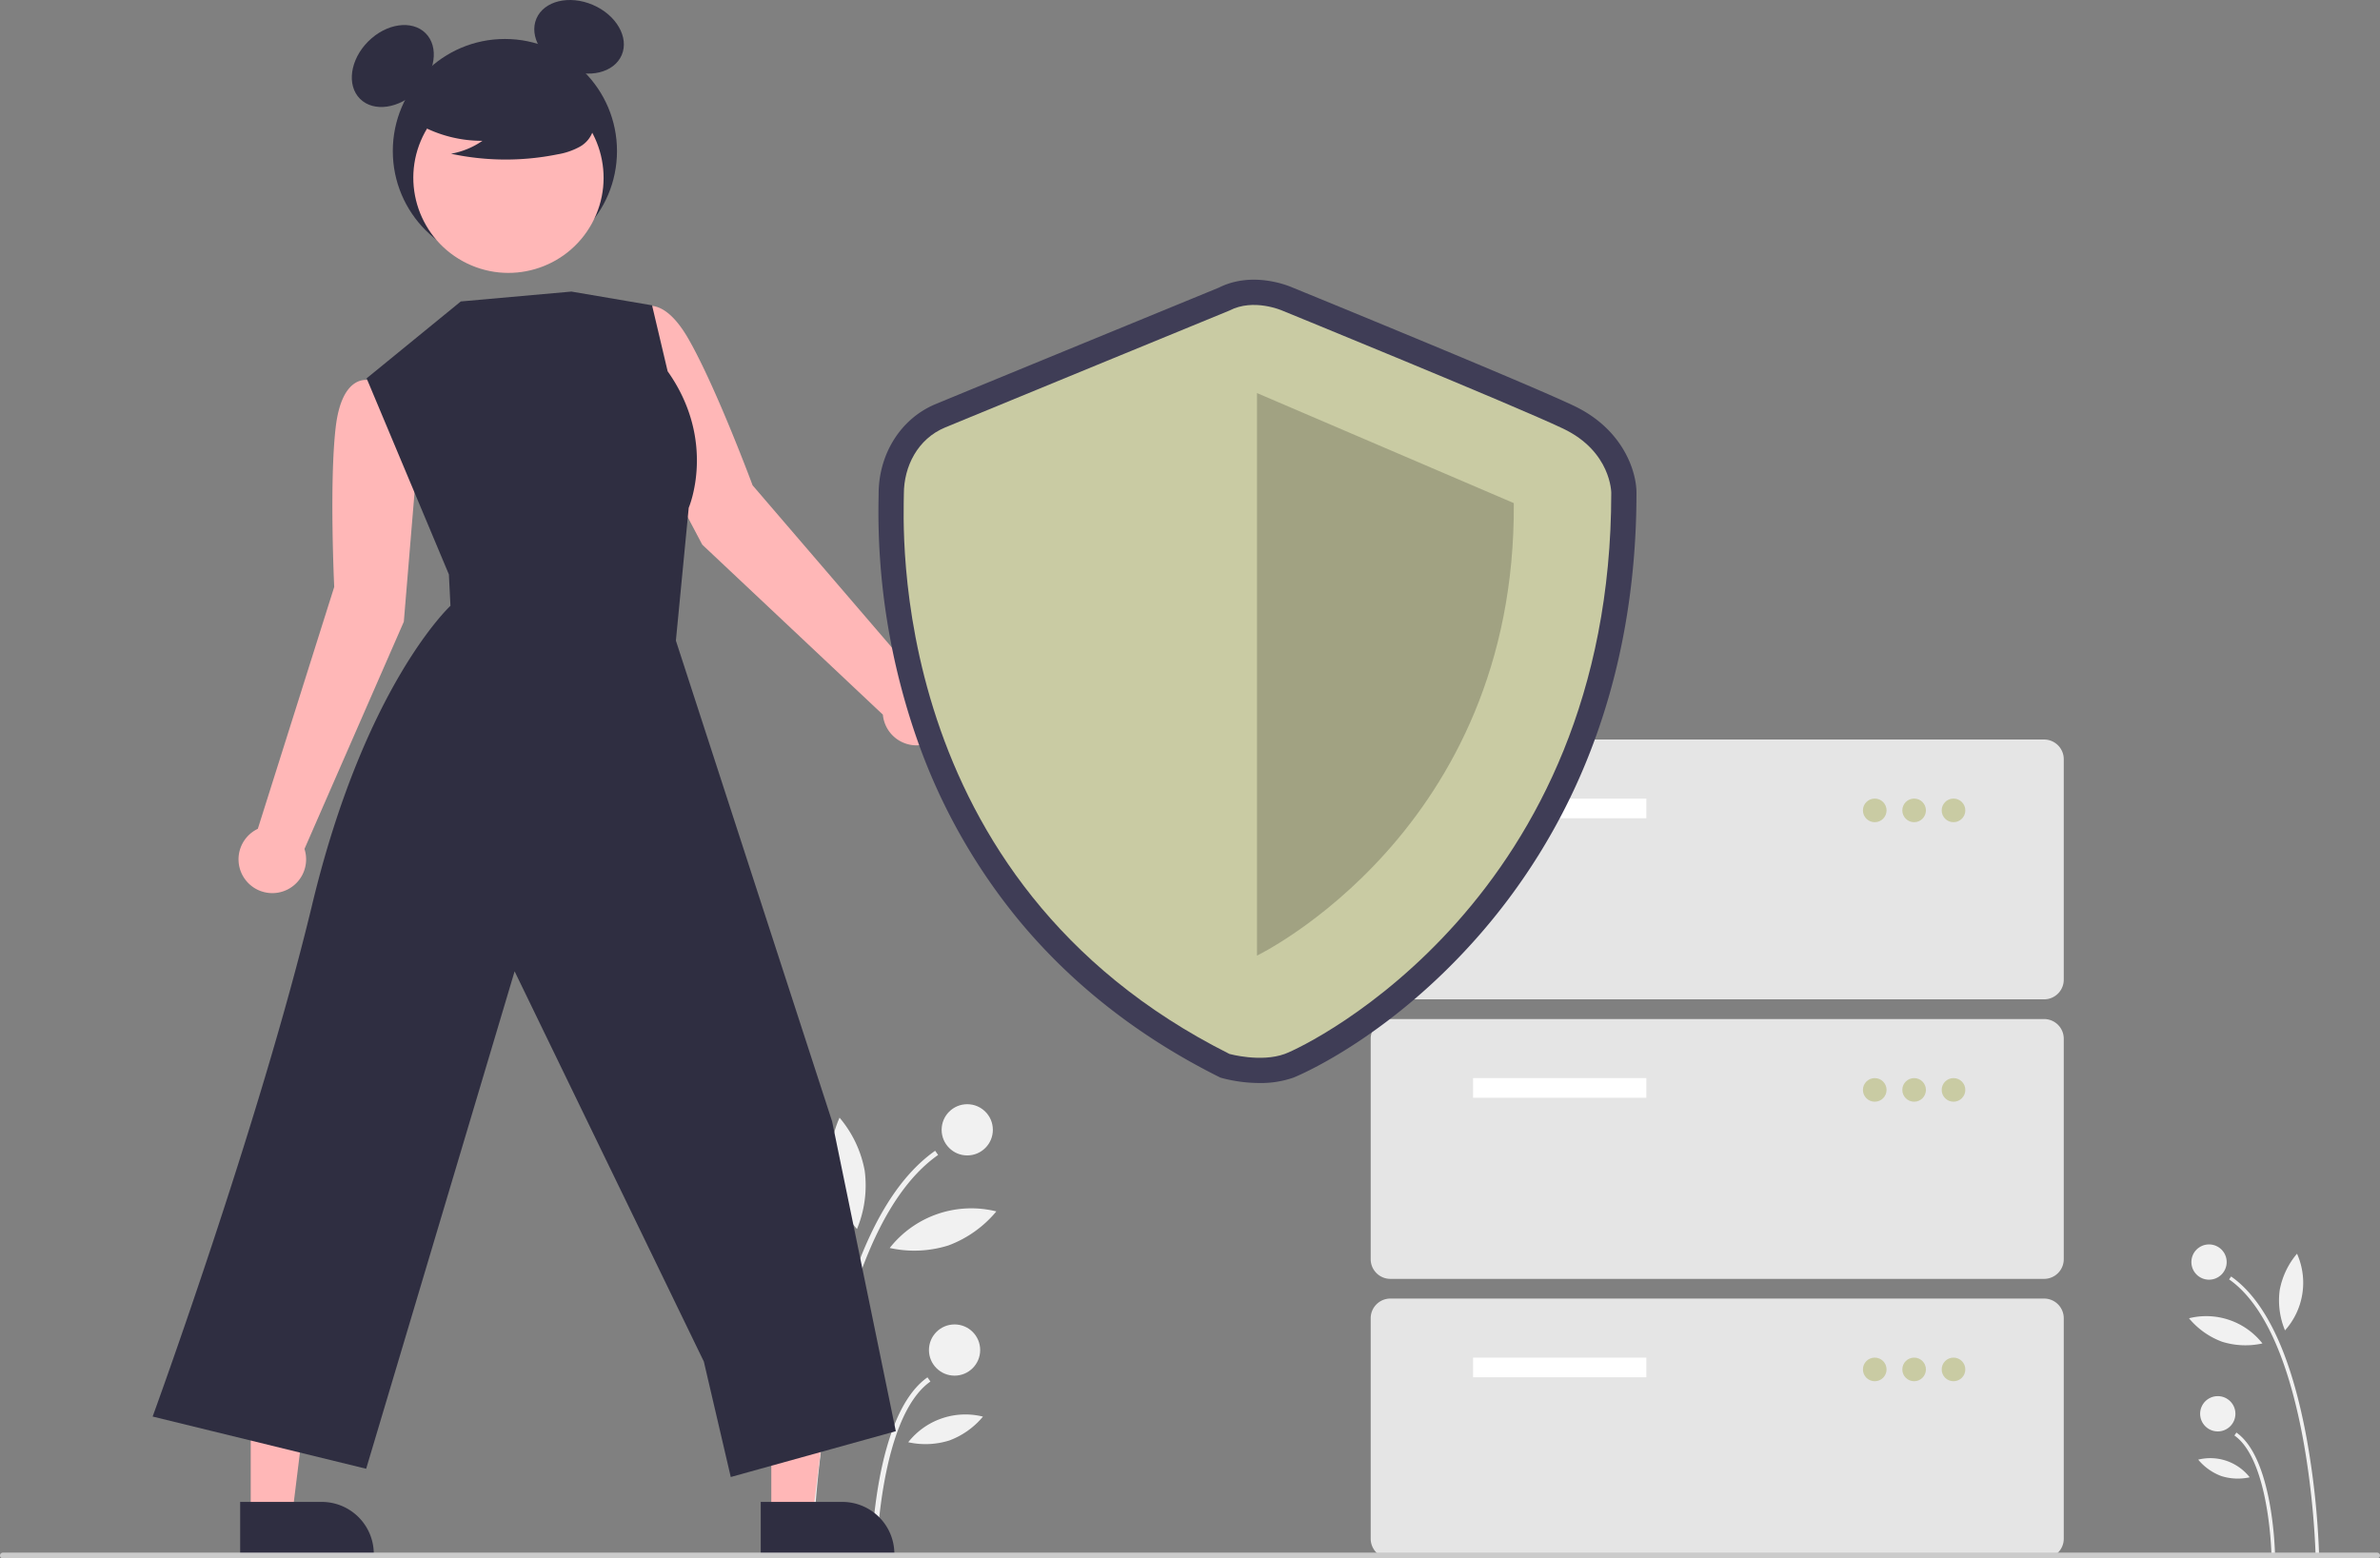 <svg xmlns="http://www.w3.org/2000/svg" viewBox="0 0 826 541">
  <rect x="0" y="0" width="826" height="541" fill="#808080" stroke="none"/>
  <path fill="#f1f1f1" d="m803.637 539.805 1.225-.024a284 284 0 0 0-4.348-40.598c-5.297-28.713-14.105-47.57-26.178-56.047l-.704 1.002c28.205 19.803 29.991 94.91 30.005 95.667M788.326 539.512l1.225-.024c-.027-1.356-.792-33.326-13.378-42.163l-.703 1.003c12.078 8.48 12.85 40.858 12.856 41.184"/>
  <circle cx="766.664" cy="438.125" r="6.125" fill="#f1f1f1"/>
  <circle cx="769.697" cy="490.796" r="6.125" fill="#f1f1f1"/>
  <path fill="#f1f1f1" d="M791.18 447.92a27.2 27.2 0 0 0 1.85 13.928 24.79 24.79 0 0 0 4.168-26.624 27.2 27.2 0 0 0-6.017 12.697M771.161 465.776a27.2 27.2 0 0 0 14.037.606 24.79 24.79 0 0 0-25.49-8.743 27.2 27.2 0 0 0 11.453 8.137M770.935 512.422a19.07 19.07 0 0 0 9.839.425 17.38 17.38 0 0 0-17.867-6.129 19.07 19.07 0 0 0 8.028 5.704M282.026 539.805l-1.778-.035a412 412 0 0 1 6.311-58.927c7.688-41.675 20.473-69.046 37.997-81.35l1.021 1.455c-40.938 28.743-43.53 137.759-43.551 138.857M304.25 539.38l-1.778-.035c.038-1.969 1.15-48.372 19.418-61.198l1.02 1.455c-17.53 12.308-18.651 59.305-18.66 59.778"/>
  <circle cx="335.692" cy="392.219" r="8.89" fill="#f1f1f1"/>
  <circle cx="331.29" cy="468.67" r="8.89" fill="#f1f1f1"/>
  <path fill="#f1f1f1" d="M300.106 406.438a39.5 39.5 0 0 1-2.683 20.216 35.99 35.99 0 0 1-6.05-38.644 39.5 39.5 0 0 1 8.733 18.428M329.164 432.355a39.5 39.5 0 0 1-20.374.88 35.99 35.99 0 0 1 36.999-12.691 39.5 39.5 0 0 1-16.625 11.81M329.492 500.06a27.7 27.7 0 0 1-14.28.616 25.22 25.22 0 0 1 25.933-8.895 27.7 27.7 0 0 1-11.653 8.278"/>
  <path fill="#ffb7b7" d="m144.679 161.234-4.278-26.168-12.077-3.02s-9.586-2.952-11.826 16.355-.504 55.357-.504 55.357l-26.516 83.97a11.729 11.729 0 1 0 16.194 6.985l34.478-78.878ZM218.122 140.641l-6.34-25.746 9.922-7.52s7.656-6.478 17.297 10.4c9.642 16.877 22.198 50.712 22.198 50.712l57.358 66.816a11.729 11.729 0 1 1-12.151 12.782l-62.68-59.006ZM267.689 526.093l14.383-.001 6.843-55.478-21.229.001z"/>
  <path fill="#2f2e41" d="m264.02 521.397 28.326-.001a18.05 18.05 0 0 1 18.052 18.05v.587l-46.377.002Z"/>
  <path fill="#ffb7b7" d="m87.016 526.093 14.383-.001 6.843-55.478-21.229.001z"/>
  <path fill="#2f2e41" d="m83.347 521.397 28.326-.001a18.05 18.05 0 0 1 18.052 18.05v.587l-46.377.002Z"/>
  <circle cx="175.23" cy="52.431" r="38.902" fill="#2f2e41"/>
  <ellipse cx="323.328" cy="202.419" fill="#2f2e41" rx="16.097" ry="12.073" transform="rotate(-45 13.153 338.398)"/>
  <ellipse cx="387.973" cy="192.279" fill="#2f2e41" rx="12.073" ry="16.097" transform="rotate(-66.87 158.54 244.142)"/>
  <circle cx="363.464" cy="241.218" r="33.016" fill="#ffb7b7" transform="rotate(-61.337 118.618 309.138)"/>
  <path fill="#2f2e41" d="M141.772 40.951a44.9 44.9 0 0 0 25.662 7.93 27.5 27.5 0 0 1-10.906 4.488 90.55 90.55 0 0 0 36.985.208 24 24 0 0 0 7.742-2.66 9.8 9.8 0 0 0 4.78-6.39c.81-4.636-2.801-8.848-6.555-11.686a48.35 48.35 0 0 0-40.629-8.119c-4.538 1.173-9.085 3.155-12.032 6.8s-3.822 9.264-1.013 13.017ZM159.918 104.651l-32.678 26.687 28.552 68.08.545 10.892s-29.64 27.328-47.98 103.668-55.38 177.778-55.38 177.778l74.102 18.128 51.52-172.69 65.677 135.48 9.343 40.072 57.28-15.901-22.107-107.537-54.22-166.922 4.453-46.114s9.922-23.018-7.315-47.387l-5.406-22.898-27.987-4.77Z"/>
  <path fill="#e5e5e5" d="M709.415 346.93H482.543a6.84 6.84 0 0 1-6.833-6.834V263.56a6.84 6.84 0 0 1 6.833-6.834h226.872a6.84 6.84 0 0 1 6.833 6.834v76.535a6.84 6.84 0 0 1-6.833 6.833"/>
  <path fill="#fff" d="M511.244 277.228h60.135v6.833h-60.135z"/>
  <circle cx="650.647" cy="281.328" r="4.1" fill="#c9cba3"/>
  <circle cx="664.314" cy="281.328" r="4.1" fill="#c9cba3"/>
  <circle cx="677.981" cy="281.328" r="4.1" fill="#c9cba3"/>
  <path fill="#e5e5e5" d="M709.415 443.965H482.543a6.84 6.84 0 0 1-6.833-6.834v-76.535a6.84 6.84 0 0 1 6.833-6.833h226.872a6.84 6.84 0 0 1 6.833 6.833v76.535a6.84 6.84 0 0 1-6.833 6.834"/>
  <path fill="#fff" d="M511.244 374.263h60.135v6.833h-60.135z"/>
  <circle cx="650.647" cy="378.363" r="4.1" fill="#c9cba3"/>
  <circle cx="664.314" cy="378.363" r="4.1" fill="#c9cba3"/>
  <circle cx="677.981" cy="378.363" r="4.1" fill="#c9cba3"/>
  <path fill="#e5e5e5" d="M709.415 541H482.543a6.84 6.84 0 0 1-6.833-6.833v-76.535a6.84 6.84 0 0 1 6.833-6.834h226.872a6.84 6.84 0 0 1 6.833 6.834v76.535a6.84 6.84 0 0 1-6.833 6.833"/>
  <path fill="#fff" d="M511.244 471.299h60.135v6.833h-60.135z"/>
  <circle cx="650.647" cy="475.399" r="4.1" fill="#c9cba3"/>
  <circle cx="664.314" cy="475.399" r="4.1" fill="#c9cba3"/>
  <circle cx="677.981" cy="475.399" r="4.1" fill="#c9cba3"/>
  <path fill="#3f3d56" d="M437.17 375.975a51.7 51.7 0 0 1-12.806-1.656l-.825-.229-.764-.383c-27.648-13.862-50.972-32.171-69.326-54.42a206 206 0 0 1-35.004-62.156 239.2 239.2 0 0 1-13.528-84.274c.011-.602.021-1.067.021-1.387 0-13.939 7.738-26.17 19.712-31.159 9.165-3.819 92.375-37.996 98.387-40.466 11.322-5.673 23.402-.938 25.335-.11 4.335 1.773 81.258 33.235 97.881 41.15 17.132 8.159 21.703 22.814 21.703 30.187 0 33.382-5.782 64.58-17.184 92.727a214.7 214.7 0 0 1-38.585 62.183c-31.498 35.447-63.004 48.013-63.309 48.124a34.4 34.4 0 0 1-11.708 1.87m-7.41-18.353c2.732.612 9.02 1.531 13.12.036 5.207-1.9 31.577-15.574 56.22-43.305 34.047-38.315 51.322-86.48 51.348-143.157-.061-1.149-.877-9.338-11.722-14.503-16.3-7.762-96.255-40.455-97.061-40.785l-.221-.094c-1.676-.702-7.008-2.18-10.684-.254l-.736.343c-.891.366-89.22 36.644-98.64 40.57-6.59 2.745-8.938 9.547-8.938 14.997 0 .399-.01.978-.025 1.727-.752 38.78 8.222 134.208 107.34 184.425"/>
  <path fill="#c9cba3" d="M426.698 107.805s-89.131 36.608-98.68 40.587-14.326 13.528-14.326 23.078-7.162 134.162 113.006 194.412c0 0 10.907 3.017 19.181 0s113.323-53.95 113.323-194.81c0 0 0-14.324-16.713-22.283s-97.512-40.984-97.512-40.984-9.923-4.377-18.279 0"/>
  <path d="M436.248 136.454v195.289s89.927-43.288 89.131-157.09Z" opacity=".2"/>
  <path fill="#cbcbcb" d="M825 541H1a1 1 0 0 1 0-2h824a1 1 0 0 1 0 2"/>
</svg>
